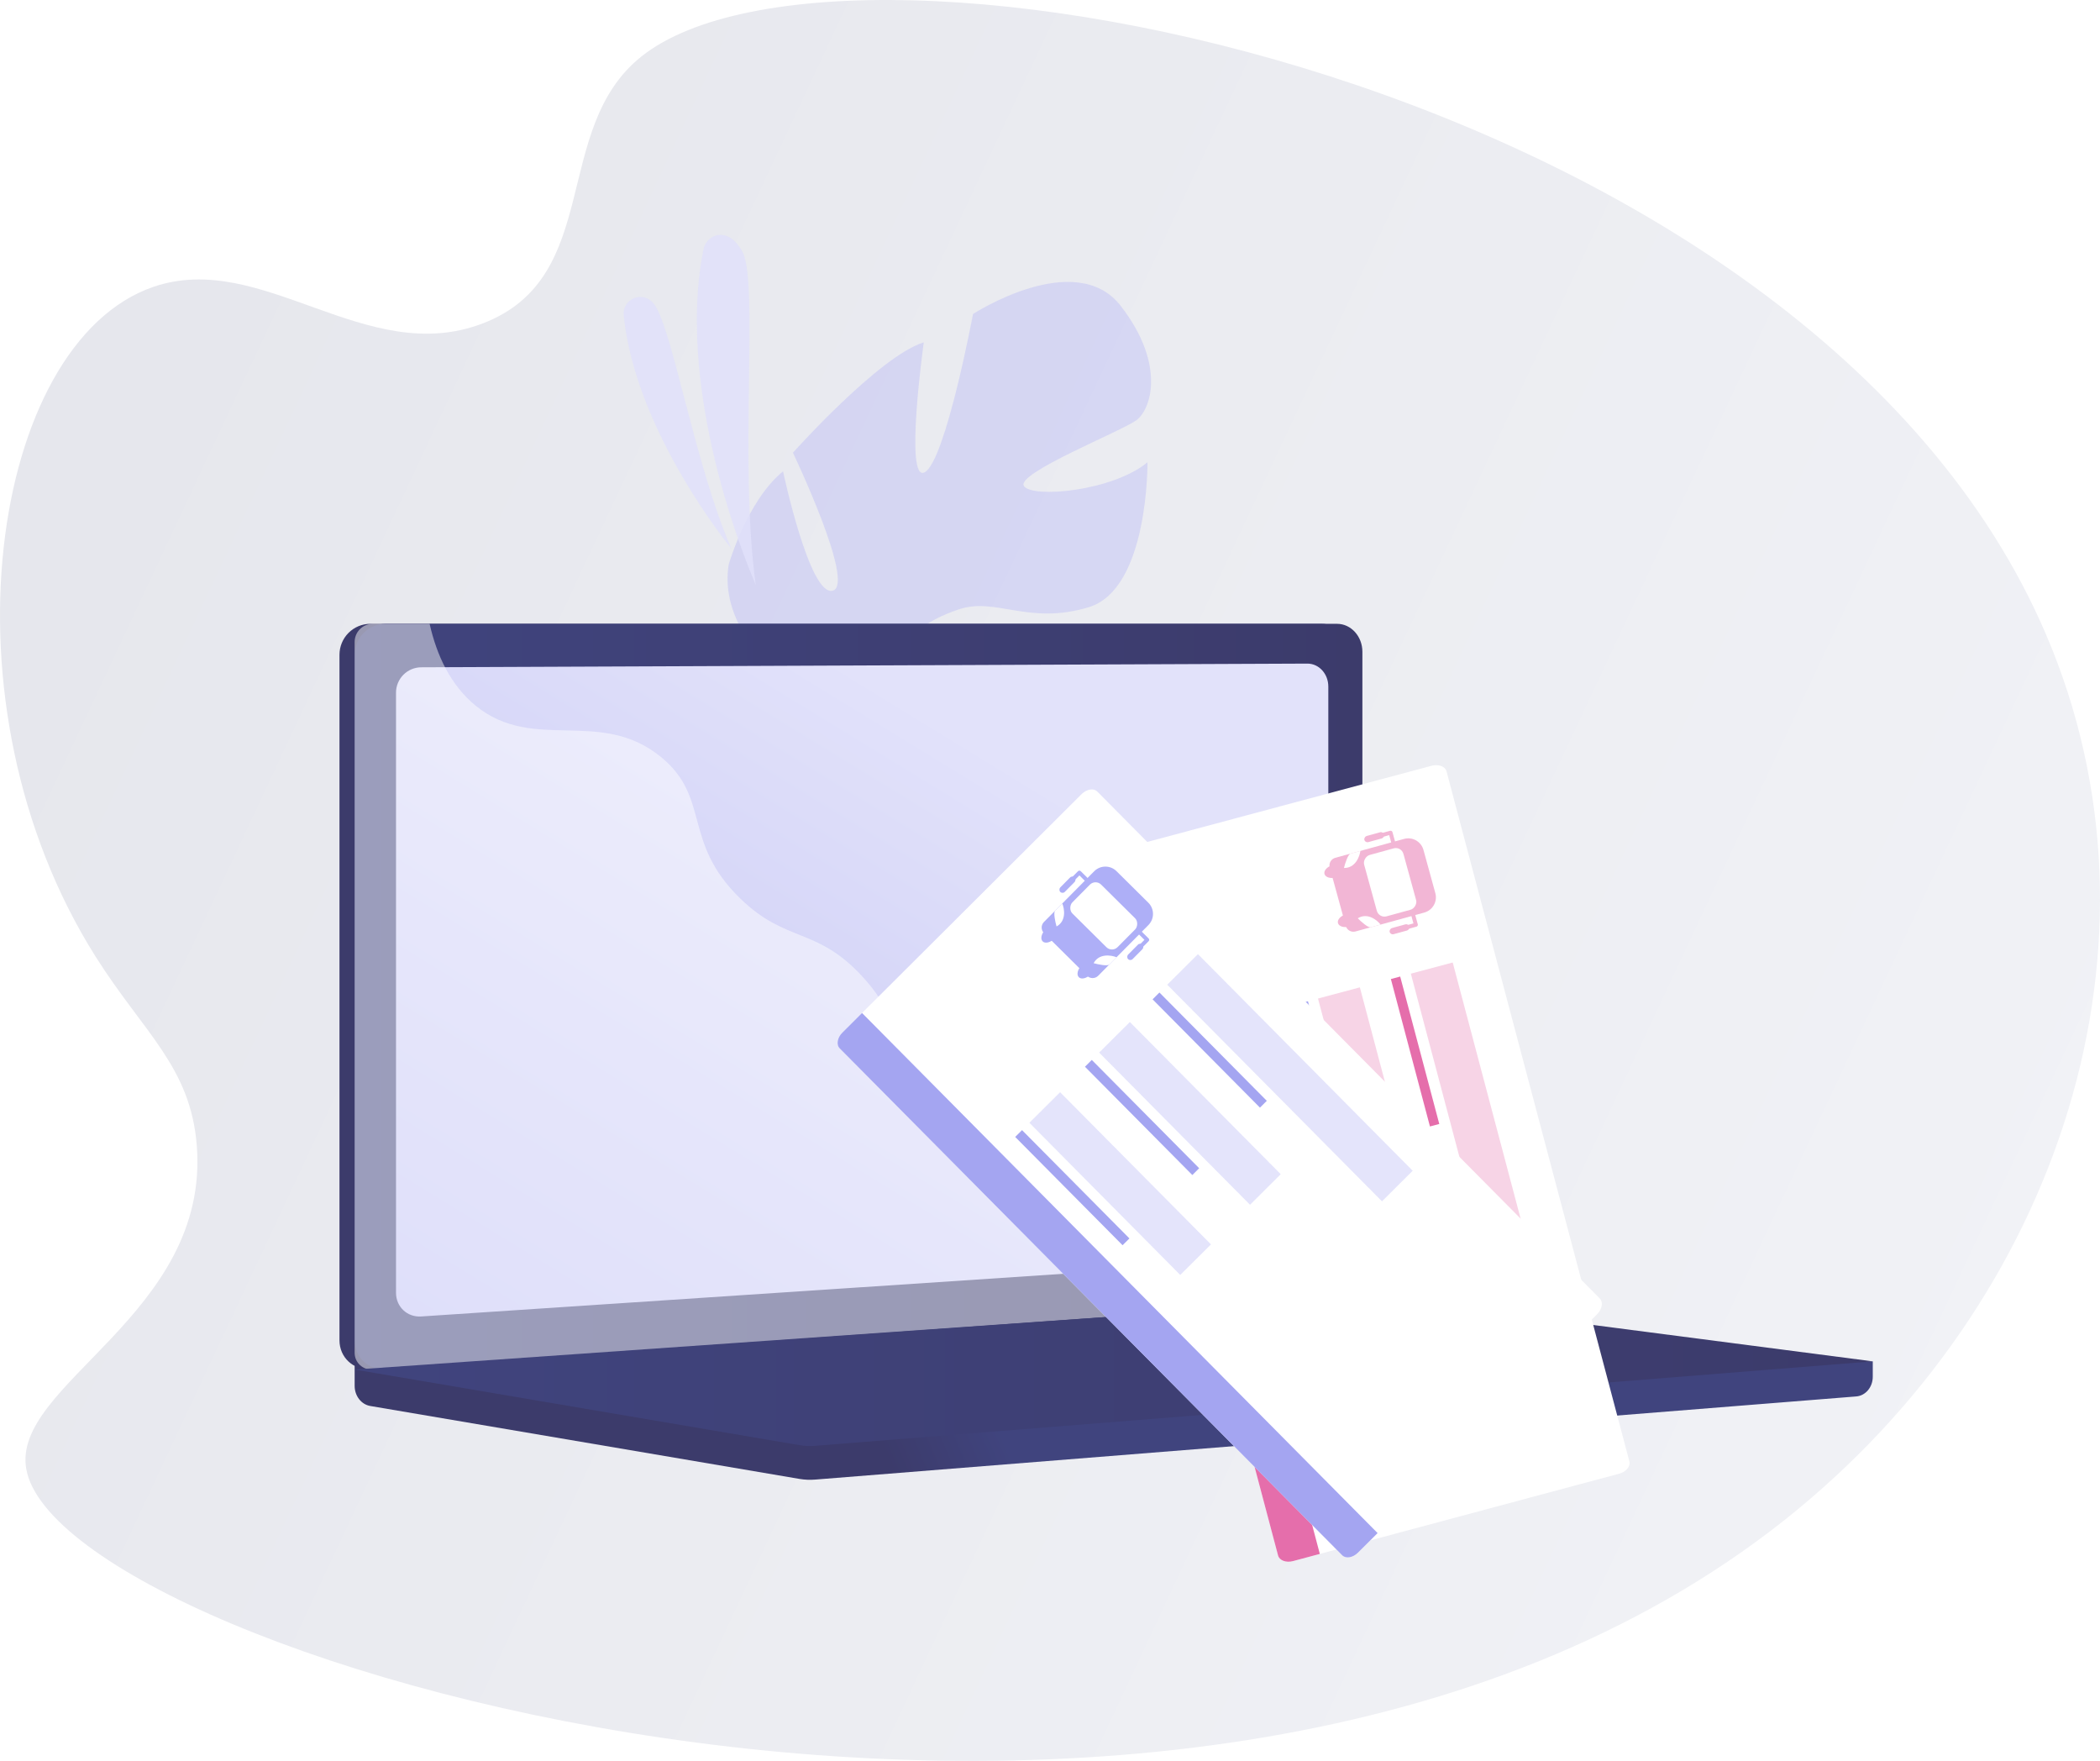 <svg width="266" height="223" viewBox="0 0 266 223" fill="none" xmlns="http://www.w3.org/2000/svg">
<g clip-path="url(#clip0_9211_89103)">
<path d="M81.223 7.172C69.761 16.34 76.433 35.055 61.197 40.94C46.367 46.669 33.233 31.567 19.401 36.338C-1.119 43.415 -8.147 89.034 12.103 121.135C18.194 130.786 24.142 135.092 24.927 145.079C26.605 166.523 1.391 175.28 3.331 186.055C7.699 210.317 151.02 251.98 226.027 192.51C261.061 164.736 275.814 119.165 259.142 80.297C229.016 10.065 106.943 -13.397 81.223 7.172Z" fill="url(#paint0_linear_9211_89103)"/>
<path opacity="0.3" d="M141.966 38.748C136.231 31.343 123.249 39.763 123.249 39.763C123.249 39.763 119.78 58.303 117.145 59.798C114.51 61.294 117.011 43.358 117.011 43.358C111.408 45.062 100.438 57.334 100.438 57.334C100.438 57.334 108.405 74.001 105.481 74.802C102.557 75.602 99.186 59.688 99.186 59.688C94.627 63.405 92.301 71.491 92.301 71.491C90.35 83.904 109.057 91.651 108.233 99.935C108.233 99.935 107.93 101.526 107.98 103.998L109.401 103.412C109.354 102.98 109.33 102.56 109.327 102.149L109.327 102.132C109.334 101.872 109.343 101.501 109.358 101.049C109.438 100.02 109.47 99.271 109.466 98.741C109.655 95.536 110.824 89.859 111.022 90.04C115.627 94.246 128.148 90.091 134.346 85.897C140.544 81.703 136.791 81.018 131.851 79.423C126.911 77.829 119.605 81.802 116.847 81.525C114.09 81.248 116.876 78.662 121.536 77.144C126.197 75.625 130.337 79.208 137.924 76.889C145.512 74.57 145.348 58.544 145.348 58.544C140.963 62.19 130.772 63.142 129.699 61.549C128.627 59.955 142.076 54.602 143.943 53.22C145.81 51.837 147.697 46.152 141.966 38.748Z" fill="#A5A6F6"/>
<path opacity="0.85" d="M92.624 69.461C92.624 69.461 80.479 54.729 79.001 39.916C78.809 37.951 81.201 36.831 82.606 38.231C82.633 38.25 82.652 38.279 82.676 38.303C85.033 40.728 87.845 58.418 92.624 69.461Z" fill="#E1E1FA"/>
<path opacity="0.85" d="M95.732 74.061C95.732 74.061 85.284 50.718 89.107 31.571C89.34 30.404 90.449 29.581 91.627 29.775C92.394 29.899 93.254 30.45 94.043 31.885C96.146 35.715 93.571 58.684 95.732 74.061Z" fill="#E1E1FA"/>
<path d="M237.218 172.403L44.922 170.814V175.505C44.922 176.779 45.761 177.861 46.896 178.054L101.272 187.292C101.916 187.401 102.572 187.43 103.223 187.378L235.127 176.846C236.305 176.752 237.217 175.666 237.217 174.358L237.218 172.403Z" fill="url(#paint1_linear_9211_89103)"/>
<path d="M167.434 164.798L46.91 173.379C44.754 173.533 43 171.902 43 169.734V82.923C43 81.884 43.411 80.887 44.144 80.151C44.878 79.415 45.872 79.001 46.91 79H167.434C169.212 79 170.648 80.588 170.648 82.547V161.022C170.648 162.981 169.212 164.671 167.434 164.798Z" fill="url(#paint2_linear_9211_89103)"/>
<path d="M169.356 164.798L48.832 173.379C46.676 173.533 44.922 171.902 44.922 169.734V82.923C44.922 81.884 45.333 80.887 46.066 80.151C46.8 79.415 47.794 79.001 48.832 79H169.356C171.134 79 172.57 80.588 172.57 82.547V161.022C172.57 162.981 171.134 164.671 169.356 164.798Z" fill="url(#paint3_linear_9211_89103)"/>
<path d="M168.253 86.945V156.171C168.253 157.781 167.069 159.166 165.601 159.265L143.145 160.755L61.872 166.153L53.343 166.719C51.589 166.835 50.162 165.495 50.162 163.727V87.723C50.161 86.875 50.495 86.061 51.091 85.459C51.687 84.856 52.496 84.514 53.343 84.507L95.884 84.331L110.304 84.27L121.79 84.223L131.892 84.18L165.599 84.039C167.069 84.035 168.253 85.335 168.253 86.945Z" fill="url(#paint4_linear_9211_89103)"/>
<g style="mix-blend-mode:soft-light" opacity="0.48">
<path d="M140.318 140.988C131.026 135.951 123.721 142.334 116.67 136.037C112.396 132.218 114.494 129.372 109.234 123.666C103.409 117.35 99.616 119.472 93.763 113.785C86.358 106.594 90.063 100.999 83.686 95.836C75.951 89.572 67.608 95.37 60.245 89.363C57.068 86.772 55.325 83.006 54.416 79H47.209C46.601 79.002 46.018 79.245 45.589 79.677C45.16 80.109 44.92 80.693 44.921 81.302V171.29C44.916 171.585 44.973 171.879 45.088 172.151C45.203 172.423 45.374 172.667 45.59 172.869C45.806 173.071 46.061 173.225 46.34 173.321C46.619 173.418 46.915 173.455 47.209 173.429L170.043 164.645C170.646 164.601 171.181 164.247 171.524 163.732C162.532 163.403 157.006 160.366 153.476 157.226C146.569 151.084 147.767 145.027 140.318 140.988Z" fill="white"/>
</g>
<path d="M174.16 164.409L44.922 173.442L101.272 183.015C101.916 183.125 102.572 183.154 103.223 183.102L237.218 172.403L176.215 164.471C175.534 164.382 174.846 164.361 174.16 164.409Z" fill="url(#paint5_linear_9211_89103)"/>
<path d="M163.781 197.699L205.098 186.629C205.972 186.396 206.553 185.697 206.388 185.072L183.227 97.681C183.062 97.058 182.211 96.741 181.336 96.976L140.021 108.045C139.145 108.278 138.565 108.977 138.729 109.602L161.895 196.993C162.055 197.616 162.906 197.933 163.781 197.699Z" fill="white"/>
<g opacity="0.5">
<path d="M177.849 106.239C178.914 105.946 180.015 106.572 180.307 107.638L181.81 113.109C182.103 114.174 181.476 115.275 180.411 115.567L171.695 117.962C171.163 118.108 170.612 117.795 170.466 117.262L168.433 109.862C168.287 109.33 168.6 108.779 169.133 108.633L177.849 106.239Z" fill="#E56EAB"/>
<rect x="175.204" y="105.293" width="0.806" height="2.58" rx="0.403" transform="rotate(74.64 175.204 105.293)" fill="#E56EAB"/>
<rect x="178.407" y="116.954" width="0.806" height="2.58" rx="0.403" transform="rotate(74.64 178.407 116.954)" fill="#E56EAB"/>
<path d="M176.461 106.62L176.14 105.454L174.897 105.796" stroke="#E56EAB" stroke-width="0.5" stroke-linecap="round" stroke-linejoin="round"/>
<path d="M179.023 115.949L179.344 117.115L178.1 117.456" stroke="#E56EAB" stroke-width="0.5" stroke-linecap="round" stroke-linejoin="round"/>
<ellipse cx="169.01" cy="110.339" rx="0.806" ry="1.29" transform="rotate(74.64 169.01 110.339)" fill="#E56EAB"/>
<ellipse cx="170.719" cy="116.558" rx="0.806" ry="1.29" transform="rotate(74.64 170.719 116.558)" fill="#E56EAB"/>
<rect x="177.503" y="107.17" width="8.062" height="5.16" rx="1" transform="rotate(74.64 177.503 107.17)" fill="white"/>
<path d="M171.983 116.293C173.202 115.535 174.42 116.507 174.877 117.088L173.633 117.429C173.302 117.521 172.395 116.71 171.983 116.293Z" fill="white"/>
<path d="M170.233 109.92C171.668 109.95 172.219 108.492 172.315 107.759L171.071 108.101C170.739 108.192 170.374 109.352 170.233 109.92Z" fill="white"/>
</g>
<path d="M163.78 197.699L167.178 196.789L143.412 107.133L140.016 108.043C139.14 108.276 138.559 108.975 138.724 109.6L161.89 196.991C162.055 197.616 162.906 197.933 163.78 197.699Z" fill="#E56EAB"/>
<path opacity="0.3" d="M179.206 151.273L172.25 125.039L166.947 126.455L173.903 152.689L179.206 151.273Z" fill="#E56EAB"/>
<path opacity="0.3" d="M167.113 154.574L160.157 128.34L154.854 129.756L161.81 155.99L167.113 154.574Z" fill="#A4A5F1"/>
<path opacity="0.3" d="M193.911 159.231L184.01 121.89L178.707 123.306L188.608 160.647L193.911 159.231Z" fill="#E56EAB"/>
<path d="M182.309 142.341L177.358 123.67L176.177 123.985L181.127 142.656L182.309 142.341Z" fill="#E56EAB"/>
<path d="M170.626 145.469L165.675 126.798L164.493 127.113L169.444 145.784L170.626 145.469Z" fill="#A4A5F1"/>
<path d="M158.535 148.768L153.584 130.098L152.402 130.413L157.353 149.084L158.535 148.768Z" fill="#A4A5F1"/>
<g filter="url(#filter0_d_9211_89103)">
<path d="M172.005 192.634L202.299 162.437C202.941 161.799 203.096 160.903 202.641 160.443L138.989 96.24C138.536 95.783 137.64 95.932 136.999 96.571L106.705 126.768C106.063 127.406 105.908 128.302 106.362 128.761L170.018 192.962C170.468 193.423 171.364 193.273 172.005 192.634Z" fill="white"/>
<g opacity="0.5">
<path d="M138.595 106.339C139.373 105.554 140.639 105.548 141.424 106.325L145.455 110.319C146.239 111.096 146.245 112.362 145.468 113.147L139.107 119.568C138.718 119.961 138.085 119.964 137.692 119.575L132.241 114.174C131.848 113.785 131.845 113.152 132.234 112.76L138.595 106.339Z" fill="#5D5FEF"/>
<rect x="135.832" y="106.837" width="0.806" height="2.58" rx="0.403" transform="rotate(44.731 135.832 106.837)" fill="#5D5FEF"/>
<rect x="144.422" y="115.348" width="0.806" height="2.58" rx="0.403" transform="rotate(44.731 144.422 115.348)" fill="#5D5FEF"/>
<path d="M137.582 107.361L136.723 106.51L135.815 107.427" stroke="#5D5FEF" stroke-width="0.5" stroke-linecap="round" stroke-linejoin="round"/>
<path d="M144.455 114.17L145.314 115.021L144.406 115.937" stroke="#5D5FEF" stroke-width="0.5" stroke-linecap="round" stroke-linejoin="round"/>
<ellipse cx="132.978" cy="114.3" rx="0.806" ry="1.29" transform="rotate(44.731 132.978 114.3)" fill="#5D5FEF"/>
<ellipse cx="137.56" cy="118.839" rx="0.806" ry="1.29" transform="rotate(44.731 137.56 118.839)" fill="#5D5FEF"/>
<rect x="138.76" y="107.318" width="8.062" height="5.16" rx="1" transform="rotate(44.731 138.76 107.318)" fill="white"/>
<path d="M138.525 117.978C139.203 116.713 140.743 116.949 141.429 117.224L140.521 118.141C140.279 118.385 139.089 118.134 138.525 117.978Z" fill="white"/>
<path d="M133.829 113.327C135.088 112.637 134.838 111.099 134.556 110.416L133.648 111.332C133.406 111.577 133.668 112.764 133.829 113.327Z" fill="white"/>
</g>
<path d="M172.005 192.634L174.497 190.151L109.191 124.286L106.701 126.768C106.058 127.407 105.903 128.303 106.358 128.762L170.013 192.963C170.468 193.423 171.364 193.273 172.005 192.634Z" fill="#A4A5F1"/>
<path opacity="0.3" d="M162.227 144.7L143.116 125.428L139.225 129.3L158.336 148.572L162.227 144.7Z" fill="#A4A5F1"/>
<path opacity="0.3" d="M153.39 153.59L134.279 134.318L130.388 138.19L149.499 157.462L153.39 153.59Z" fill="#A4A5F1"/>
<path opacity="0.3" d="M178.942 144.265L151.74 116.834L147.849 120.705L175.052 148.137L178.942 144.265Z" fill="#A4A5F1"/>
<path d="M160.462 135.409L146.861 121.693L145.994 122.556L159.595 136.271L160.462 135.409Z" fill="#A4A5F1"/>
<path d="M151.896 143.946L138.295 130.23L137.428 131.093L151.029 144.808L151.896 143.946Z" fill="#A4A5F1"/>
<path d="M143.059 152.835L129.458 139.12L128.591 139.983L142.192 153.698L143.059 152.835Z" fill="#A4A5F1"/>
</g>
</g>
<defs>
<filter id="filter0_d_9211_89103" x="100.097" y="93.975" width="108.805" height="109.255" filterUnits="userSpaceOnUse" color-interpolation-filters="sRGB">
<feFlood flood-opacity="0" result="BackgroundImageFix"/>
<feColorMatrix in="SourceAlpha" type="matrix" values="0 0 0 0 0 0 0 0 0 0 0 0 0 0 0 0 0 0 127 0" result="hardAlpha"/>
<feOffset dy="4"/>
<feGaussianBlur stdDeviation="3"/>
<feComposite in2="hardAlpha" operator="out"/>
<feColorMatrix type="matrix" values="0 0 0 0 0.553 0 0 0 0 0.502 0 0 0 0 0.906 0 0 0 0.34 0"/>
<feBlend mode="normal" in2="BackgroundImageFix" result="effect1_dropShadow_9211_89103"/>
<feBlend mode="normal" in="SourceGraphic" in2="effect1_dropShadow_9211_89103" result="shape"/>
</filter>
<linearGradient id="paint0_linear_9211_89103" x1="266" y1="152.538" x2="-0.13" y2="27.766" gradientUnits="userSpaceOnUse">
<stop stop-color="#F1F2F6"/>
<stop offset="1" stop-color="#E5E6EC"/>
</linearGradient>
<linearGradient id="paint1_linear_9211_89103" x1="126.17" y1="179.718" x2="112.663" y2="185.382" gradientUnits="userSpaceOnUse">
<stop stop-color="#40447E"/>
<stop offset="1" stop-color="#3C3B6B"/>
</linearGradient>
<linearGradient id="paint2_linear_9211_89103" x1="104.28" y1="123.037" x2="90.481" y2="128.823" gradientUnits="userSpaceOnUse">
<stop stop-color="#40447E"/>
<stop offset="1" stop-color="#3C3B6B"/>
</linearGradient>
<linearGradient id="paint3_linear_9211_89103" x1="44.922" y1="126.194" x2="172.57" y2="126.194" gradientUnits="userSpaceOnUse">
<stop stop-color="#40447E"/>
<stop offset="1" stop-color="#3C3B6B"/>
</linearGradient>
<linearGradient id="paint4_linear_9211_89103" x1="125.607" y1="95.101" x2="27.231" y2="255.656" gradientUnits="userSpaceOnUse">
<stop stop-color="#E2E2FA"/>
<stop offset="1" stop-color="#A4A5F0"/>
</linearGradient>
<linearGradient id="paint5_linear_9211_89103" x1="44.922" y1="173.755" x2="237.218" y2="173.755" gradientUnits="userSpaceOnUse">
<stop stop-color="#40447E"/>
<stop offset="1" stop-color="#3C3B6B"/>
</linearGradient>
<clipPath id="clip0_9211_89103">
<rect width="266" height="223" fill="white"/>
</clipPath>
</defs>
</svg>
